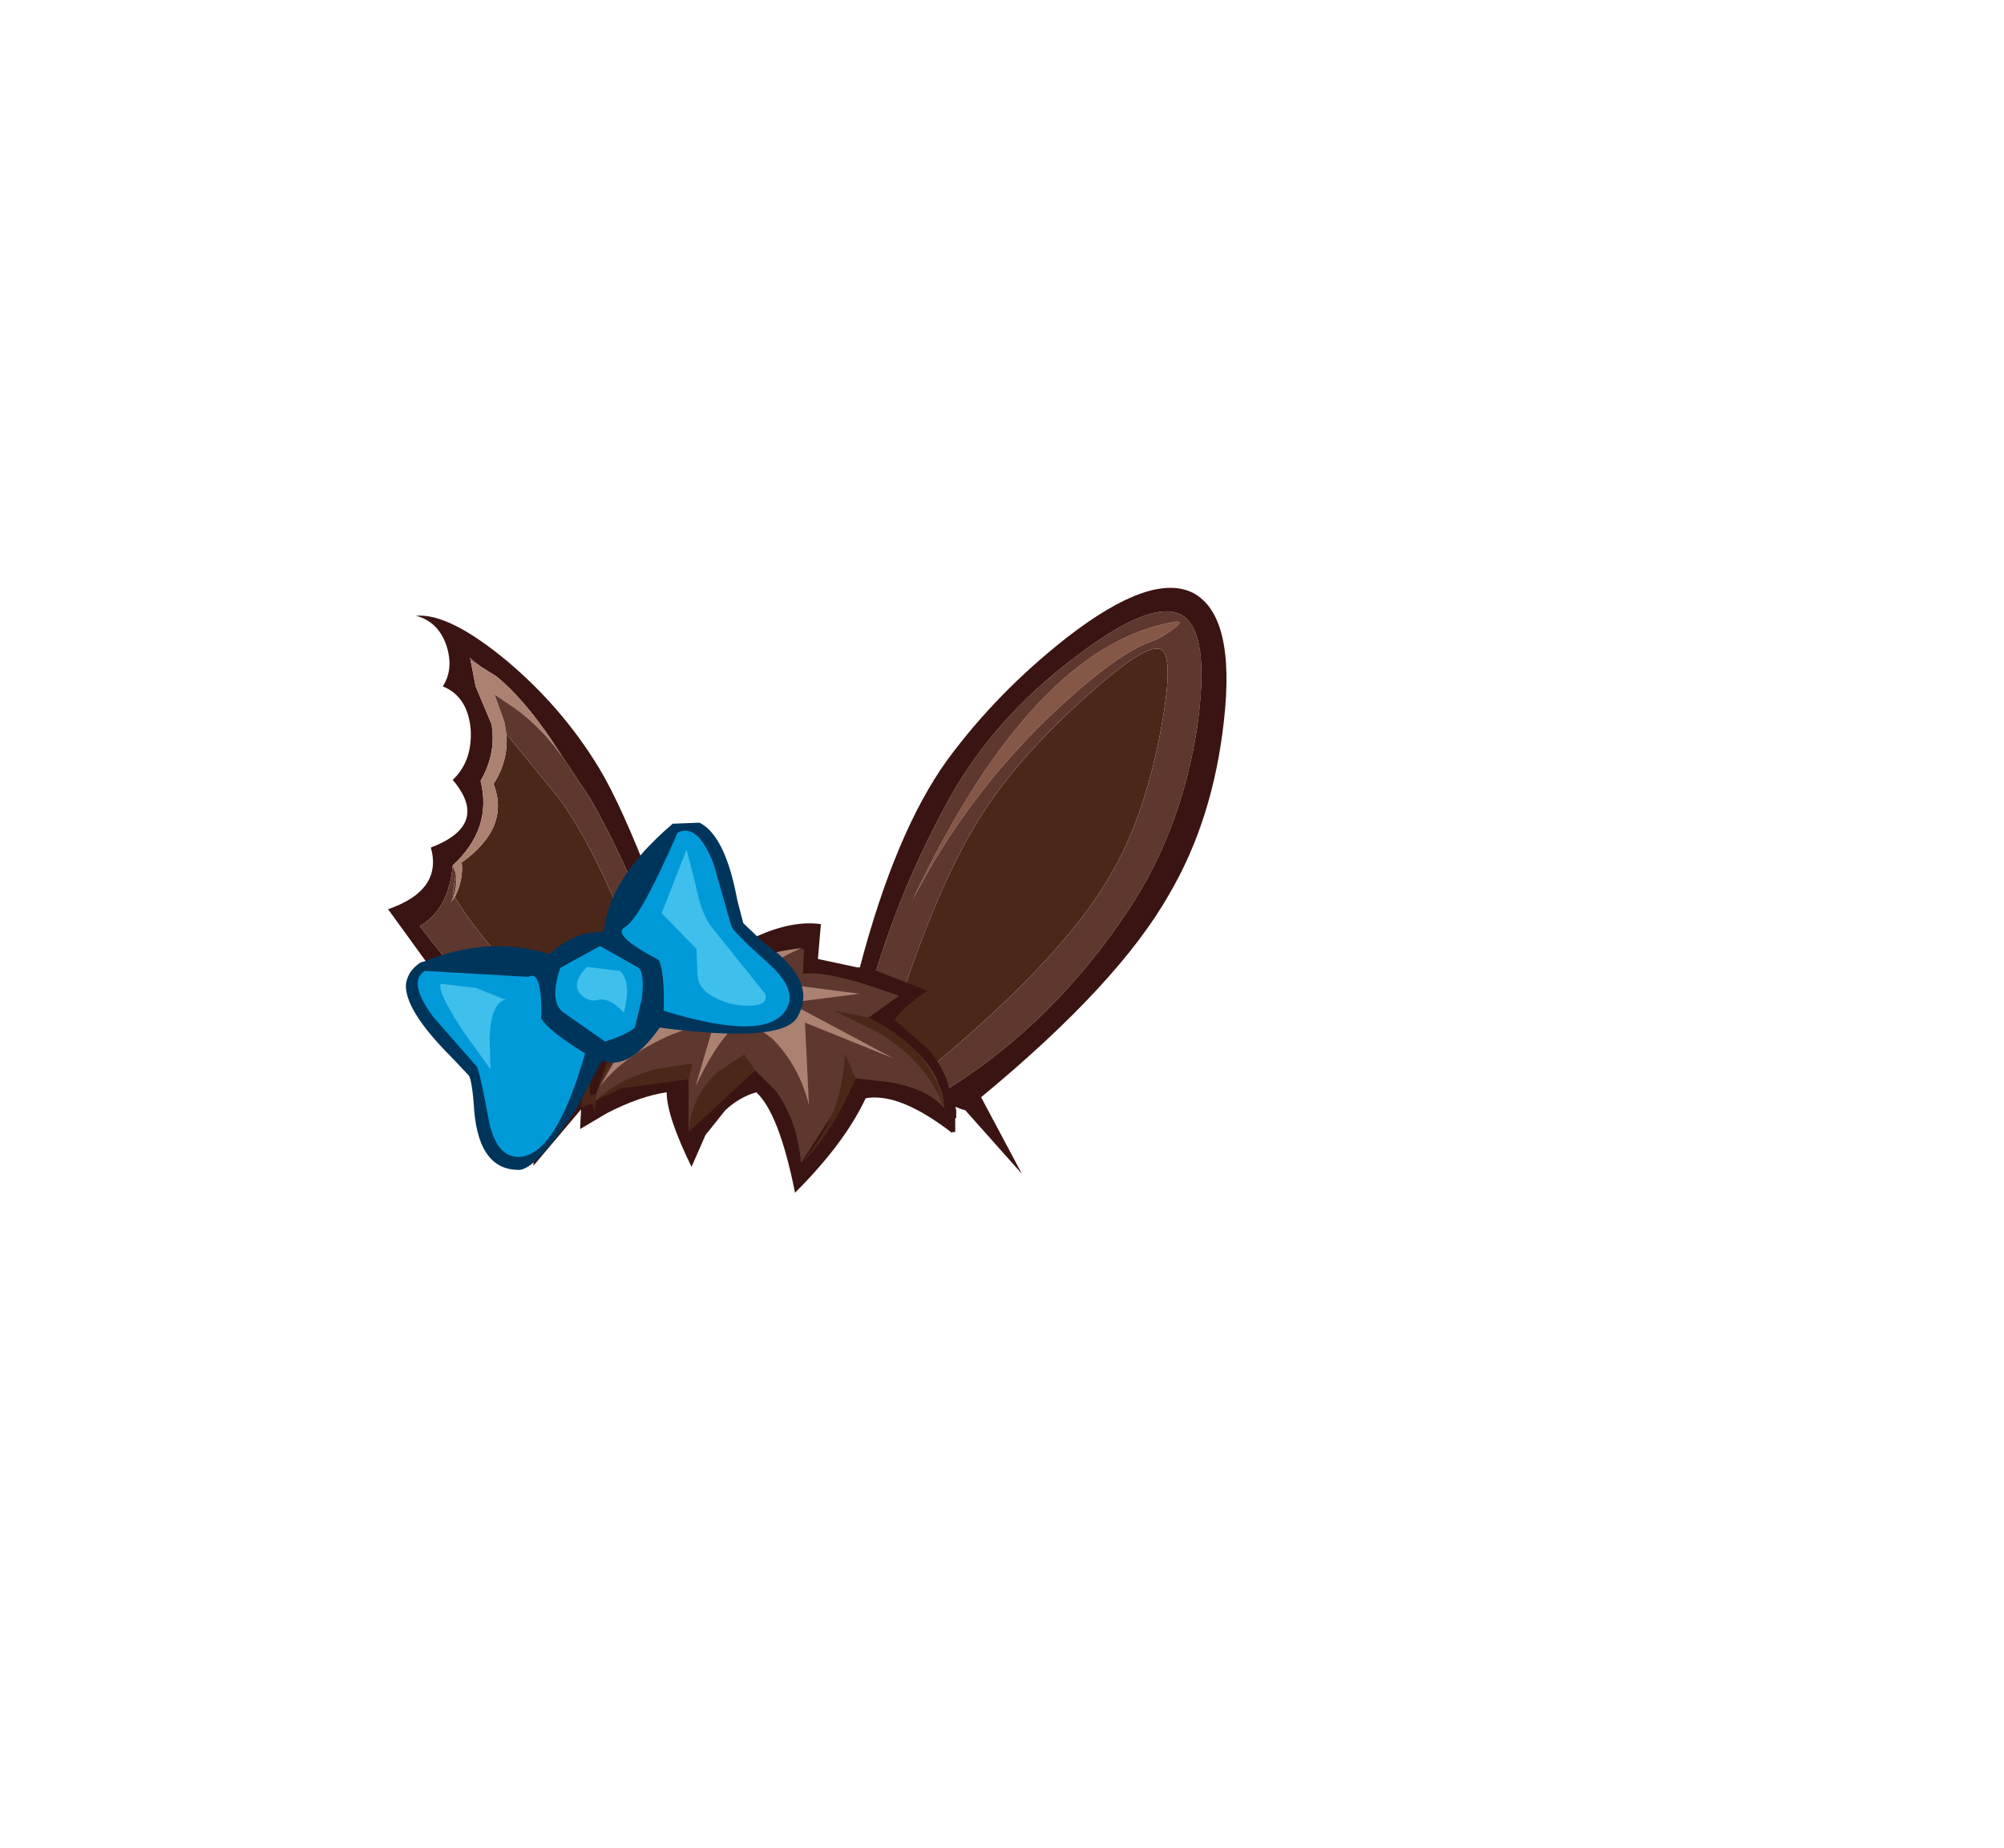 <svg xmlns="http://www.w3.org/2000/svg" xmlns:xlink="http://www.w3.org/1999/xlink" width="100.7" height="92.9"><g transform="translate(38.65 49.75)"><use xlink:href="#a" width="15.4" height="27.65" transform="translate(-19.15 -18.8)"/><use xlink:href="#b" width="19.2" height="29.45" transform="translate(3.8 -20.2)"/><use xlink:href="#c" width="20.8" height="13.55" transform="translate(-9.8 -3.35)"/><use xlink:href="#d" width="19.95" height="17.45" transform="translate(-18.25 -8.4)"/></g><defs><use xlink:href="#e" id="a" width="15.4" height="27.65"/><use xlink:href="#f" id="b" width="19.2" height="29.45"/><use xlink:href="#g" id="c" width="20.8" height="13.55"/><use xlink:href="#h" id="d" width="19.95" height="17.45"/><g id="e" fill-rule="evenodd"><path fill="#4b271a" d="m5.95 5.95 2.7 3.3q2.55 3.6 4.95 11.1-1.8 1.15-2.15 2-5.7-4.3-8.1-8.2.45-.9.35-1.75 2.45-1.75 1.6-3.95.75-1.15.65-2.5"/><path fill="#8b594d" d="m4.65 2.55-.5-.3-.05-.15.55.45"/><path fill="#6e3d34" d="m3.3 14.1-.05-.1.15-1.05q.1.55-.1 1.15"/><path fill="#3a1412" d="M3.25 12.55q-.2 2.2-1.65 3.05 3.75 5 8.75 8.25l1.35-1.15q1.65-1.25 3-1.7-1.35-6.15-4.5-11.75L8.25 6.3Q6.8 4.15 5.45 3.05l-.8-.5-.55-.45.05.15.25 1.3.8 1.9q.25 1.45-.55 2.85.6 2.4-1.4 4.25m10.1 1.2.05-.05 1.1 3.05.2.3.05-.05.6 2.95.05 1.15q-3.05 1.05-3.6 1.85l.05-.1-2.1 1.9-2.45 2.9q.15-2.25 1.45-3.9L4.7 20.5l-.25-.3H4.4l-.55-.55-.55-.6-1.45-1.75L0 14.75q2.75-.95 2.15-3.1 3-1.15 1.1-3.4 1-.95.9-2.55Q4 4.05 2.75 3.55q.55-.85.2-2Q2.55.3 1.4 0q1.65-.15 4.55 2.25 2.8 2.35 4.65 5.4 1.15 1.9 2.75 6.1"/><path fill="#ab8172" d="m8.25 6.3.5.8q-.95-1.4-2.3-2.4l-1.1-.75.5 1.4.1.6q.1 1.35-.65 2.5.85 2.2-1.6 3.95.1.85-.35 1.75l-.2.25.15-.3q.2-.6.1-1.15l-.15-.4q2-1.85 1.4-4.25.8-1.4.55-2.85l-.8-1.9-.25-1.3.5.3.8.5q1.35 1.1 2.8 3.25"/><path fill="#5e372e" d="m5.95 5.95-.1-.6-.5-1.4 1.1.75q1.35 1 2.3 2.4l-.5-.8 1.95 2.95q3.15 5.6 4.5 11.75-1.35.45-3 1.7l-1.35 1.15q-5-3.25-8.75-8.25 1.45-.85 1.65-3.05l.15.4L3.25 14l.05.1-.15.3.2-.25q2.4 3.9 8.1 8.2.35-.85 2.15-2-2.4-7.5-4.95-11.1l-2.7-3.3"/></g><g id="f" fill-rule="evenodd"><path fill="#4b271a" d="M15.9 3.1q.7.4-.1 4.45-.85 4.25-2.55 7.05-2.35 4-8.75 9.35-.35-.85-2.1-2 2.35-7.5 4.85-11.1Q9.1 8.15 12.2 5.4q3-2.7 3.7-2.3"/><path fill="#845746" d="M16.45 2.1q-.6.45-1.2.65-1.8.7-5 3.75-4.2 4.05-6.85 9.2 6.05-12.8 13.2-14 .5-.05-.15.4"/><path fill="#5e372e" d="M16.45 2.1q.65-.45.15-.4-7.15 1.2-13.2 14 2.65-5.15 6.85-9.2 3.2-3.05 5-3.75.6-.2 1.2-.65m-.55 1q-.7-.4-3.7 2.3-3.1 2.75-4.95 5.45-2.5 3.6-4.85 11.1 1.75 1.15 2.1 2 6.4-5.35 8.75-9.35 1.7-2.8 2.55-7.05.8-4.05.1-4.45m1-1.75q1.5.8.8 5.7-.8 5.15-3.45 9.15-3.75 5.65-9.1 9-2.2-2.1-4.4-2.85 1.4-6.15 4.5-11.75 2.25-4.05 6.3-7.1Q15.4.55 16.9 1.35"/><path fill="#3a1412" d="M16.9 1.35q-1.5-.8-5.35 2.15-4.05 3.05-6.3 7.1-3.1 5.6-4.5 11.75 2.2.75 4.4 2.85 5.35-3.35 9.1-9 2.65-4 3.45-9.15.7-4.9-.8-5.7m.6-1.1q2.15 1.15 1.55 6.45-.55 4.95-2.75 8.7-2.55 4.5-9.45 10.2l2.05 3.85-2.85-3.2q-.45-.1-1.4-.6-1-.55-2.3-1Q1 24.15.05 22.8q-.25-2.55.65-3.75l.05.05q1.8-6.85 4.4-10.45 2.5-3.4 6-6.15Q15.4-.8 17.5.25"/></g><g id="g" fill-rule="evenodd"><path fill="#3a1412" d="m16.1 3.25.65.65Q16 4.1 16 5.1q0 .8 1.25 1.9l1.9 1.75v.45l.05.2v.4h-.05v.7H19v.05Q16.35 8.5 14.65 8.8q-1.05 2.25-3.55 4.75-.8-4-1.95-5.05-.85.25-1.55.9l-1 1.25-.7 1.6Q4.65 9.7 4.65 8.5q-1.35.2-3 1.05l-1.35.8.05-1.05L0 8h.15l1.2-.8q.05-.75 1.05-1.45l2.1-1.4L3.35 2.8v-.05L3 2.65q1.15-1 2.5-1.2l2.15.05L9.2.65q1.8-.8 3.2-.6l-.15 1.75 2.1.45 1.75 1"/><path fill="#5e372e" d="M18.6 9.3q-.8-.95-2.7-1.3l-1.75-.2-2.75 4.25q-.2-2.2-1.3-3.65l-1-1-1.15.45q-1.35.8-2.2 2.65V7.85H4.1Q2.2 8 .95 9.05q.45-2 2.3-3.65L5 4.15l-1.25-1.4 1.1-.35 2.85.15q.7-.7 2.35-1.05l1.5-.2-.05 1.25q1.25-.2 4.85 1.1l-1.55 1.1Q18.55 7 18.6 9.3"/><path fill="#ab8172" d="m10.8 4 5.25 2.8L11.6 5l.2 4.15q-.5-2-1.85-3.35l-1.3-.95-.65.4q-.9.85-1.9 2.95l1-3.4-2.2.8Q2.5 6.65 1.3 8.2l1.05-1.8Q3.9 4.45 6.5 3.65q-.15-.8-1.45-.9h-1.3L4.9 2.4l2.9.1q1.05-.95 3.65-1.25Q10.1 1.8 9.6 2.4l-.25.5 5 .65L10.8 4"/><path fill="#3a1412" d="M18.6 9.3q-.1-2.55-3.8-4.55l1.55-1.1-1.6-.55.2-.8 2.8 1.1q-1.15.75-1.65 1.45l1.75 1.55q1.6 1.95.8 3.85l-.05-.95"/><path fill="#4b271a" d="M.35 9.25q.1-.8.6-1.85 1-2.1 2.95-3.15L2.75 2.6 5.2 1.4l.15.9-1.7.45L5 4.15l-1.65 1.2Q1.6 6.95.95 9.05l-.6.2"/><path fill="#4b271a" d="m.8 8.65.3-.05-.05.95-.25-.9"/><path fill="#3a1412" d="M.8 8.65Q.65 7.2 1.85 5.7L3.6 4.15q-.5-.7-1.65-1.45l2.8-1.1.2.8-1.6.55 1.55 1.1Q2.6 5.3 1.6 7.1l-.5 1.5-.3.05"/><path fill="#4b271a" d="m5.95 7.05-.2.8-3.35.45-1.3.6q1.25-1.15 3.2-1.6l1.65-.25m8.2.75q-1.3 3-2.75 4.25 2.1-2.3 2.2-5.5l.55 1.25m-6.9-.35 1.3-.85.55.8-3.35 3.1q.15-1.85 1.5-3.05m7.55-2.7q3.35 1.65 3.8 4.55-.85-2.3-3.3-3.8l-2.25-1.1 1.75.35"/></g><g id="h" fill-rule="evenodd"><path fill="#00355b" d="m16.65 3.9.3 1.15 1.05 1q2.75 1.9 1.65 3.75-.8 1.3-6.9.5-1.55 2.2-2.9 1.65l-1.3 2.45q-2.05 3.1-2.9 3.05-2.1 0-2.25-3.4-.1-1.15-.25-1.35l-.85-.9Q-.1 9.4 0 8.1q.1-.65.7-1.05L.8 7h.05q3.3-1.35 6.35-.4.95-.85 1.95-1.05l.8-.1Q10.2 2.8 13.35.1l.05-.05h.05l1.3-.05q1.3.65 1.9 3.9"/><path fill="#009ad9" d="M6.15 7.75q.7-.4.65 2.1.35.6 2.2 1.75-1.5 5.25-3.4 5.2-1.1-.05-1.45-1.9-.45-2.45-.6-2.65L1.4 9.8Q.05 8 .95 7.45l5.2.3M13.65.5q1-.5 1.8 1.55l.9 3.15q.1.3 1.95 1.95 1.4 1.3.8 2.25-1 1.65-6.15.05Q13 7.5 12.7 6.9 10.3 5.65 11 5.25q.75-.4 2.65-4.75"/><path fill="#009ad9" d="m7.75 7.3 2-1.1 1.95 1.1q.3.3.15 1.55l-.35 1.45q-.5.4-1.5.7L8 9.6q-.85-.5-.25-2.3"/><path fill="#3fbfeb" d="m1.75 8.1 1.75.2 1.5.6q-.7.15-.8 1.85l.05 1.65-1.4-1.95q-1.3-2-1.1-2.35M14.1 1.35l.45 1.75q.3 1.55.85 2.2l2.65 3.3q.2.6-.85.6-1 0-1.85-.5-.65-.4-.7-1l-.05-1.35-1.75-1.8 1.25-3.2m-5 5.9 1.65.2q.6.55.2 2.1-.7-.75-1.25-.65-.55.15-.95-.3-.45-.55.35-1.35"/></g></defs></svg>